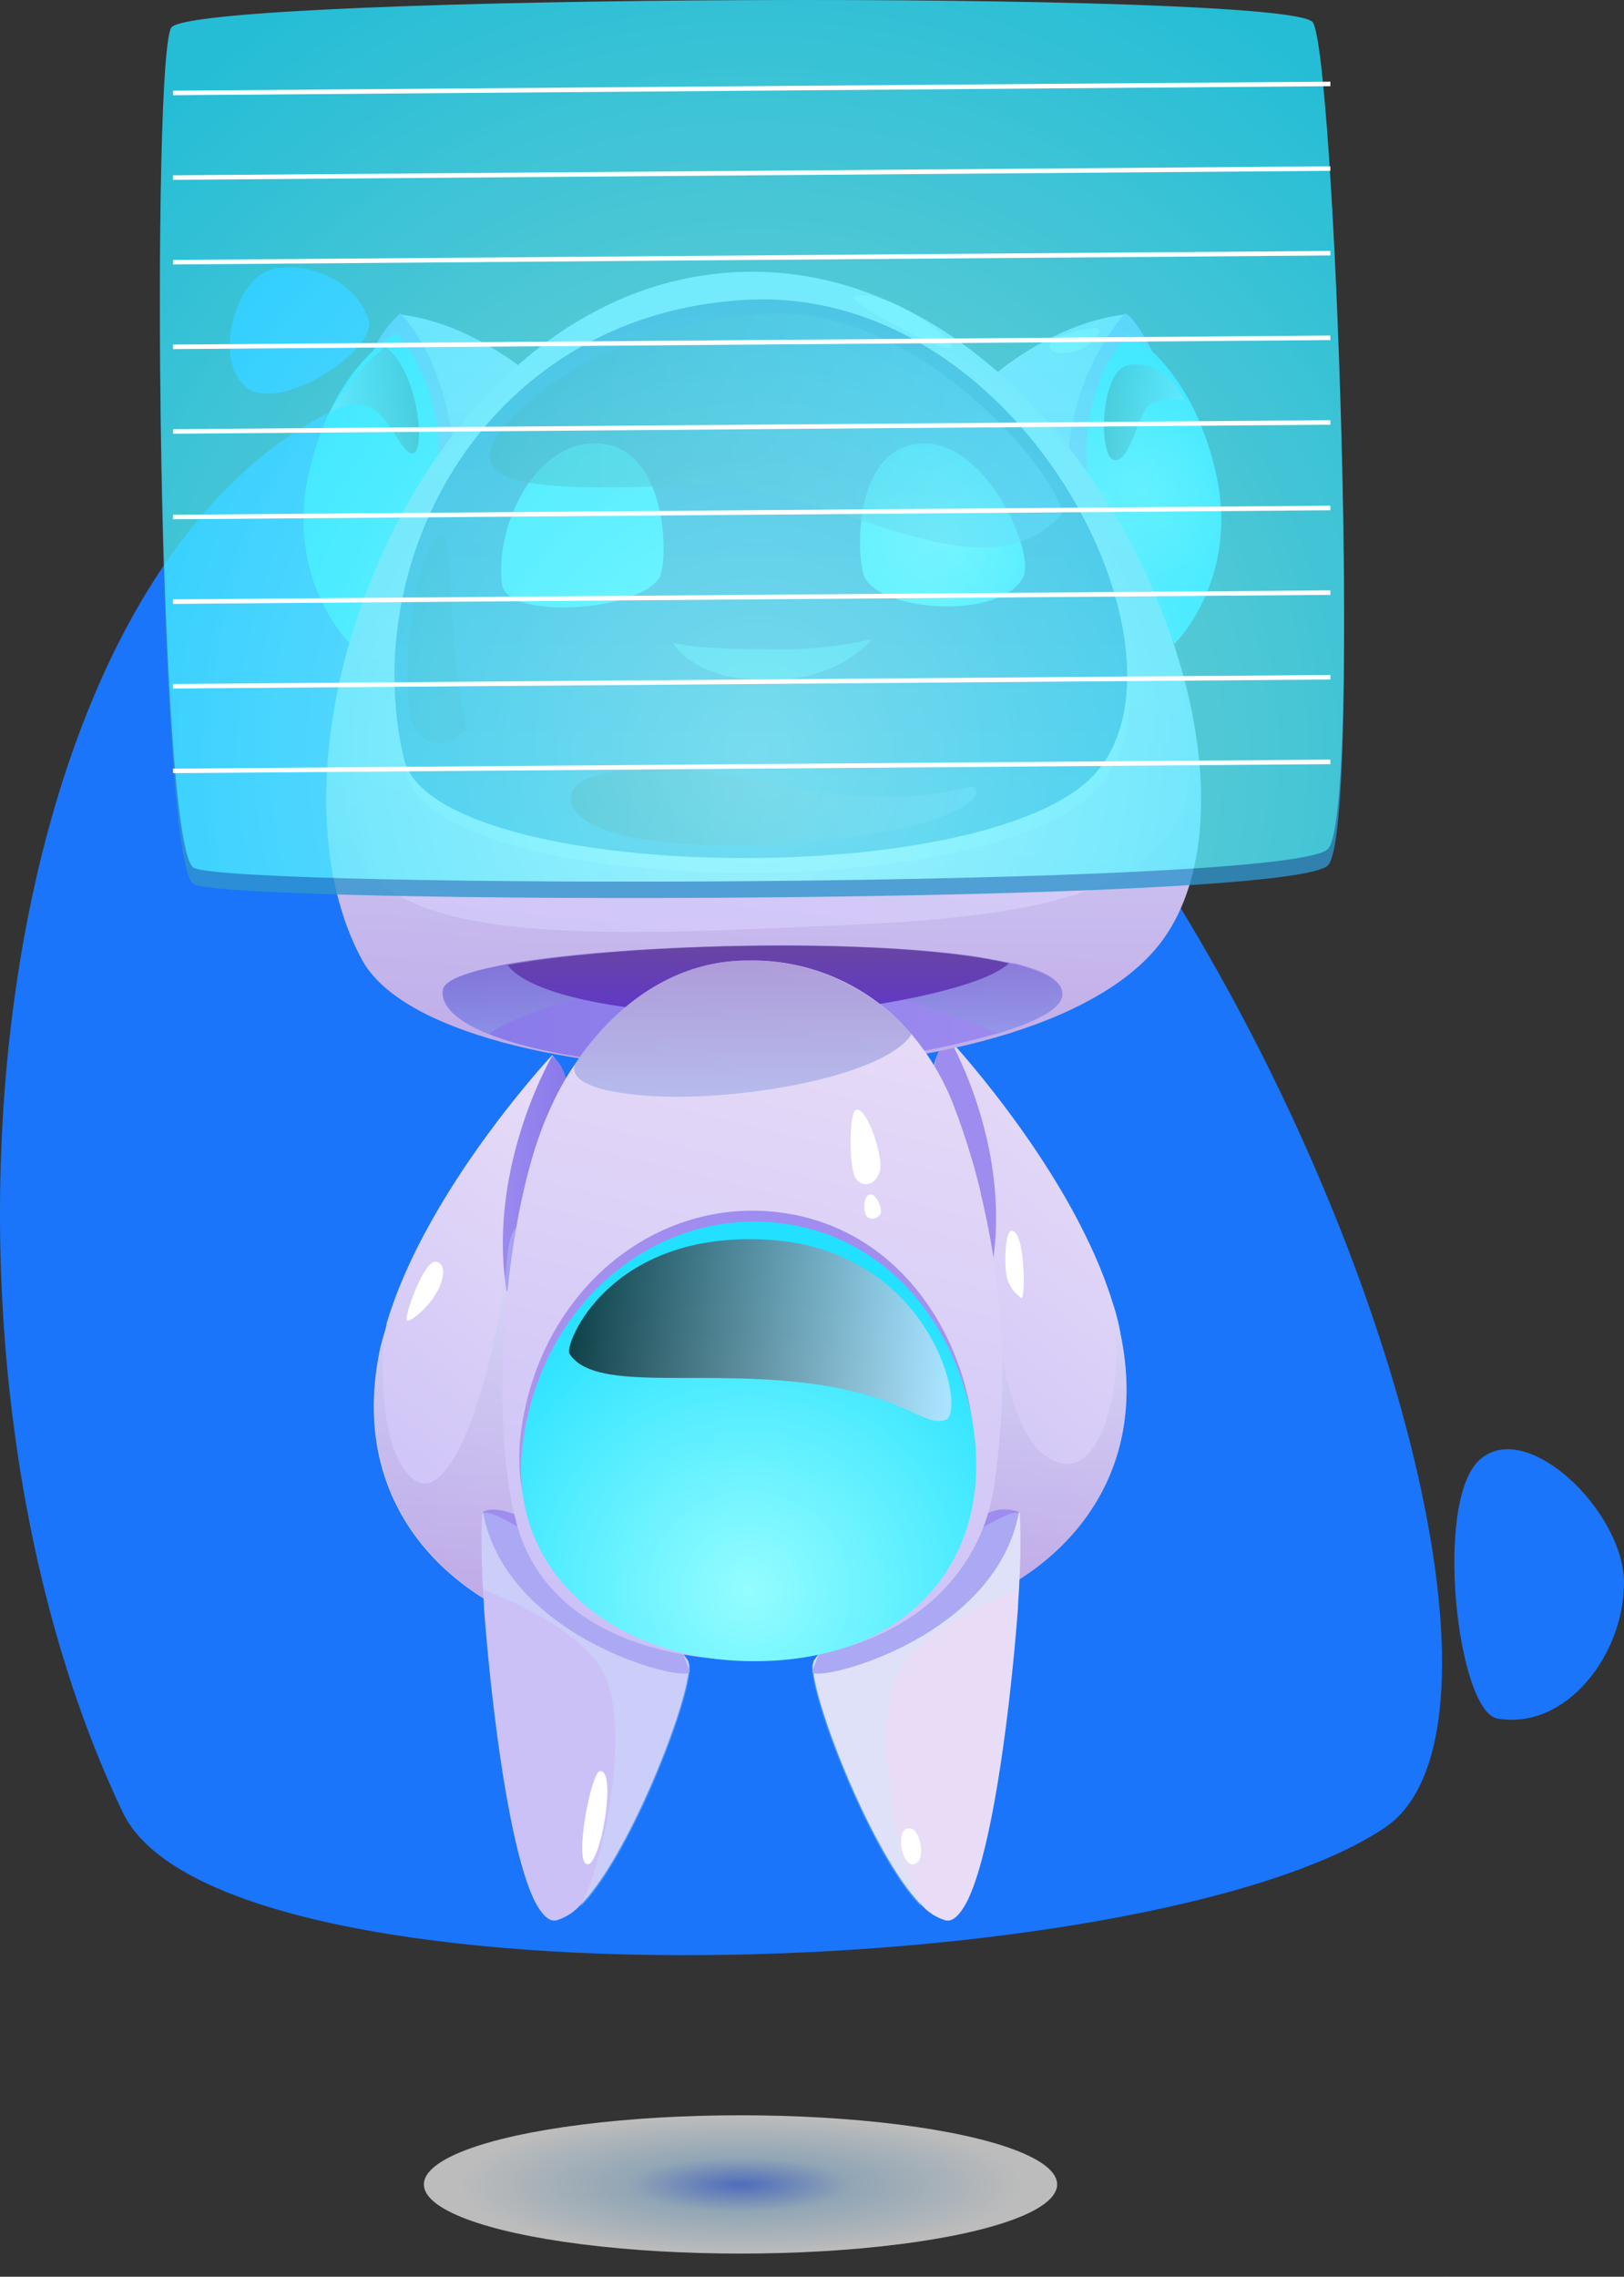 <svg xmlns="http://www.w3.org/2000/svg" xmlns:xlink="http://www.w3.org/1999/xlink" width="178.485" height="250.207" viewBox="0 0 178.485 250.207"><rect x="0" y="0" width="178.485" height="250.207" fill="#333333" stroke="none"/><defs><style>.a{fill:#1a75fa;}.b,.h,.i,.l,.p,.z{opacity:0.3;}.b{fill:url(#a);}.c{opacity:0.67;mix-blend-mode:multiply;fill:url(#b);}.ag,.ah,.ai,.aj,.ak,.ap,.c{isolation:isolate;}.d{fill:url(#c);}.e{fill:url(#d);}.f{fill:url(#e);}.g{fill:url(#f);}.h{fill:url(#g);}.i{fill:url(#h);}.j{fill:url(#i);}.k{fill:url(#j);}.l{fill:url(#k);}.m{fill:#fff;}.n{fill:url(#l);}.o{fill:url(#m);}.p{fill:url(#n);}.q{fill:url(#o);}.r{fill:url(#p);}.s{fill:url(#q);}.t{fill:url(#r);}.u{fill:url(#s);}.v{fill:url(#t);}.w{fill:url(#u);}.x{fill:#dfe3fb;}.y{fill:url(#v);}.z{fill:url(#w);}.aa{fill:url(#x);}.ab,.ag,.ah,.ao{opacity:0.5;}.ab{fill:url(#y);}.ac{fill:url(#z);}.ad{fill:url(#aa);}.ae{fill:url(#ab);}.af{fill:#2f95cd;}.ag,.ah,.ai,.aj,.ak,.ap{mix-blend-mode:lighten;}.ag{fill:url(#ac);}.ah{fill:url(#ad);}.ai{opacity:0.2;fill:url(#ae);}.aj,.ak,.ap{opacity:0.72;}.aj{fill:url(#af);}.ak{fill:url(#ag);}.al{fill:url(#ah);}.am{fill:url(#ai);}.an{fill:url(#aj);}.ao{fill:url(#ak);}.ap{fill:url(#al);}.aq{opacity:0.8;}.ar{fill:url(#am);}</style><linearGradient id="a" x1="0.934" y1="1.575" x2="0.934" y2="0.562" gradientUnits="objectBoundingBox"><stop offset="0" stop-color="#9d68c2"/><stop offset="1" stop-color="#ccedff"/></linearGradient><radialGradient id="b" cx="0.5" cy="0.502" r="0.443" gradientTransform="translate(0 -0.062) scale(1 1.124)" gradientUnits="objectBoundingBox"><stop offset="0" stop-color="#5b88ff"/><stop offset="0.388" stop-color="#bfdef5"/><stop offset="1" stop-color="#fff"/></radialGradient><linearGradient id="c" x1="0.44" y1="0.974" x2="0.766" y2="-0.001" gradientUnits="objectBoundingBox"><stop offset="0" stop-color="#cbc1f7"/><stop offset="1" stop-color="#e8dcf7"/></linearGradient><linearGradient id="d" x1="0.919" y1="0.512" x2="0.085" y2="0.491" gradientUnits="objectBoundingBox"><stop offset="0" stop-color="#8879ea"/><stop offset="1" stop-color="#9e8cef"/></linearGradient><linearGradient id="e" x1="0.333" y1="1.015" x2="0.666" y2="0.023" xlink:href="#c"/><linearGradient id="f" x1="190.424" y1="0.511" x2="189.577" y2="0.491" xlink:href="#d"/><linearGradient id="g" x1="0.502" y1="0.999" x2="0.502" y2="0" xlink:href="#a"/><linearGradient id="h" x1="0.499" y1="1.001" x2="0.499" y2="0.002" xlink:href="#a"/><linearGradient id="i" x1="-1.405" y1="4.169" x2="-1.157" y2="3.168" xlink:href="#c"/><linearGradient id="j" x1="-1.223" y1="8.887" x2="-1.223" y2="7.961" gradientUnits="objectBoundingBox"><stop offset="0" stop-color="#be9dea"/><stop offset="1" stop-color="#9e8cef"/></linearGradient><linearGradient id="k" x1="-1.209" y1="4.296" x2="-1.209" y2="3.312" xlink:href="#a"/><linearGradient id="l" x1="53.194" y1="5.86" x2="53.442" y2="4.859" xlink:href="#c"/><linearGradient id="m" x1="53.602" y1="13.099" x2="53.602" y2="12.173" xlink:href="#j"/><linearGradient id="n" x1="53.184" y1="6.05" x2="53.184" y2="5.065" xlink:href="#a"/><linearGradient id="o" x1="-37.549" y1="0.997" x2="-37.549" y2="-0.002" gradientUnits="objectBoundingBox"><stop offset="0" stop-color="#b9acf4"/><stop offset="1" stop-color="#e1d1f5"/></linearGradient><linearGradient id="p" x1="0.506" y1="1" x2="0.506" y2="0.001" xlink:href="#j"/><linearGradient id="q" x1="0.498" y1="0.997" x2="0.498" y2="-0.002" xlink:href="#o"/><linearGradient id="r" x1="0.498" y1="1.004" x2="0.498" y2="0.002" xlink:href="#j"/><radialGradient id="s" cx="0.496" cy="0.502" r="0.385" gradientTransform="translate(-0.649) scale(2.299 1)" gradientUnits="objectBoundingBox"><stop offset="0" stop-color="#94fdff"/><stop offset="1" stop-color="#22e0ff"/></radialGradient><radialGradient id="t" cx="0.504" cy="0.502" r="0.385" gradientTransform="matrix(-2.299, 0, 0, 1, -162.694, 0)" xlink:href="#s"/><linearGradient id="u" x1="0.46" y1="1.009" x2="0.574" y2="0.008" xlink:href="#c"/><linearGradient id="v" x1="0.5" y1="1" x2="0.5" gradientUnits="objectBoundingBox"><stop offset="0" stop-color="#0665bd"/><stop offset="1" stop-color="#1a1f77"/></linearGradient><linearGradient id="w" x1="0.5" y1="0.999" x2="0.5" y2="-0.001" xlink:href="#a"/><linearGradient id="x" x1="0" y1="0.504" x2="1.001" y2="0.504" xlink:href="#d"/><linearGradient id="y" x1="0.501" y1="1.012" x2="0.501" y2="0.005" gradientUnits="objectBoundingBox"><stop offset="0" stop-color="#8da4e5"/><stop offset="1" stop-color="#755cbb"/></linearGradient><linearGradient id="z" x1="0.485" y1="1.108" x2="0.508" y2="-0.226" gradientUnits="objectBoundingBox"><stop offset="0" stop-color="#5e36cc"/><stop offset="1" stop-color="#6c4a96"/></linearGradient><radialGradient id="aa" cx="0.498" cy="0.5" r="0.503" gradientTransform="translate(0.006) scale(0.988 1)" xlink:href="#s"/><radialGradient id="ab" cx="0.499" cy="0.499" r="0.497" gradientTransform="matrix(-1.01, 0, 0, 1, -75.814, 0)" xlink:href="#s"/><linearGradient id="ac" y1="0.5" x2="0.999" y2="0.5" gradientUnits="objectBoundingBox"><stop offset="0"/><stop offset="1" stop-color="#6a9bff"/></linearGradient><linearGradient id="ad" x1="0" y1="0.496" x2="1.001" y2="0.496" xlink:href="#ac"/><linearGradient id="ae" x1="-0.961" y1="-0.013" x2="-0.961" y2="-1.011" gradientUnits="objectBoundingBox"><stop offset="0"/><stop offset="1" stop-color="#00e3ff"/></linearGradient><linearGradient id="af" x1="0.001" y1="0.497" x2="1.002" y2="0.497" gradientUnits="objectBoundingBox"><stop offset="0"/><stop offset="1" stop-color="#d4e2ff"/></linearGradient><linearGradient id="ag" x1="0.002" y1="0.498" x2="1.003" y2="0.498" gradientUnits="objectBoundingBox"><stop offset="0" stop-color="#d4e2ff"/><stop offset="1"/></linearGradient><linearGradient id="ah" x1="0.429" y1="0.999" x2="0.603" y2="0.008" xlink:href="#c"/><linearGradient id="ai" x1="0.5" y1="0.998" x2="0.5" y2="-0.002" xlink:href="#j"/><radialGradient id="aj" cx="0.516" cy="0.844" r="0.763" gradientTransform="translate(0.017) scale(0.966 1)" xlink:href="#s"/><linearGradient id="ak" x1="0.499" y1="1" x2="0.499" y2="0.001" xlink:href="#y"/><linearGradient id="al" x1="0" y1="0.5" x2="1" y2="0.5" xlink:href="#af"/><radialGradient id="am" cx="0.517" cy="0.845" r="0.973" gradientTransform="translate(0.128) scale(0.744 1)" xlink:href="#s"/></defs><g transform="translate(-877.415 -284.237)"><path class="a" d="M890.9,483.4c10.6,22.3,112.9,19,138.7,1.7S998.1,322.5,928.8,325.6C878.3,327.8,863.7,426.3,890.9,483.4Z"/><path class="a" d="M1042,473.1c-4.4-.7-7.1-24-1.9-28.5s15.8,5.8,15.8,13.6S1049.6,474.4,1042,473.1Z"/><path class="a" d="M917.9,319.3c1.1,3.3-9.5,10.3-13.3,7.6-3.7-2.7-1.5-11,1.8-12.7C909.8,312.5,916.3,314.5,917.9,319.3Z"/><path class="b" d="M1036.4,534.4c.1,0,.1.1,0,0Z"/><ellipse class="c" cx="34.8" cy="7.6" rx="34.8" ry="7.6" transform="translate(924 516.7)"/><g transform="translate(0 -15)"><path class="d" d="M942.5,479a12.366,12.366,0,0,1-1.8-.2c-10.4-1.7-25.4-11.7-21.6-30.9a19.485,19.485,0,0,1,.6-2.3c.1-.4.2-.7.2-.8v-.1c4.4-14.8,18.2-29.5,18.2-29.5,2.6,2.9,2.2,8.2,1,13h0a54.457,54.457,0,0,1-2,6.4c-.9,2.3-1.6,3.9-1.6,3.9-3.1,7.5-2.4,16.9-2.4,16.9l9.1,23Z"/><path class="e" d="M938.1,415.3s-7.2,12.2-5,25.9a57.82,57.82,0,0,0,5.5-12.6C940.6,422,940.4,417,938.1,415.3Z"/><path class="f" d="M977.3,477.1l7.4-22.7a38.573,38.573,0,0,0,.8-12.6,18.9,18.9,0,0,0-1.3-5.2,57.613,57.613,0,0,1-3.6-10.3h0c-1.2-4.8-1.6-10.1,1-13,0,0,13.6,14.5,18.1,29.1a23.689,23.689,0,0,1,.9,3.6C1004.7,466.2,987.7,476.3,977.3,477.1Z"/><path class="g" d="M981.7,413.3s7.6,12.9,4.4,26.9a118.212,118.212,0,0,1-5-13.5C979.3,420,979.5,415.1,981.7,413.3Z"/><path class="h" d="M977.3,477.1l7.4-22.7a38.573,38.573,0,0,0,.8-12.6l1.1-2.6s.5,15.6,5.3,19.7c6,5.1,9.5-6.8,7.8-16.5a23.689,23.689,0,0,1,.9,3.6C1004.7,466.2,987.7,476.3,977.3,477.1Z"/><path class="i" d="M942.3,478.4l-1.5.4c-10.4-1.7-25.4-11.7-21.6-30.9a19.485,19.485,0,0,1,.6-2.3c-.4,2-1,12,2.6,15.8,4.6,4.9,9.7-12.2,10.8-24.4.4-3.8,2-4,4-2.4-.9,2.3-1.6,3.9-1.6,3.9-3.1,7.5-2.4,16.9-2.4,16.9Z"/><path class="j" d="M989.4,473.9c0,.6-.1,1.3-.1,2-.8,10.6-2.7,26.2-5.5,32.1-.7,1.4-1.4,2.2-2.1,2.3a1.268,1.268,0,0,1-.6-.1,5.626,5.626,0,0,1-2.3-1.5h0c-5.1-5-11.5-21-12-25.8a2.01,2.01,0,0,1,.1-1.2c2.5-3.9,21.4-17.7,22.6-16.2A80.436,80.436,0,0,1,989.4,473.9Z"/><path class="k" d="M966.7,482.9c-.5,1.5,20.1-3.2,22.7-17.5a4.381,4.381,0,0,0-3.1,0C980.9,467.1,970.2,472.4,966.7,482.9Z"/><path class="l" d="M989.4,473.9s-11.2,4.1-13.5,9.7-.5,18.3,2.8,25.2c-5.1-5-11.5-21-12-25.8a2.01,2.01,0,0,1,.1-1.2c2.5-3.9,21.4-17.7,22.6-16.2C989.6,465.8,989.6,469.2,989.4,473.9Z"/><path class="m" d="M977.6,500.2c.9.2,1.7,3.5.3,3.9C976.5,504.6,975.6,499.7,977.6,500.2Z"/><path class="n" d="M930.5,473.9c0,.6.1,1.3.1,2,.8,10.6,2.7,26.2,5.5,32.1.7,1.4,1.4,2.2,2.1,2.3a1.268,1.268,0,0,0,.6-.1,5.626,5.626,0,0,0,2.3-1.5h0c5.1-5,11.5-21,12-25.8a2.01,2.01,0,0,0-.1-1.2c-2.5-3.9-21.4-17.7-22.6-16.2A80.4,80.4,0,0,0,930.5,473.9Z"/><path class="o" d="M953.2,482.9c.5,1.5-20.1-3.2-22.7-17.5,0,0,.8-.6,2.7,0C938.7,467.1,949.7,472.4,953.2,482.9Z"/><path class="p" d="M930.5,473.9s11.2,4.1,13.5,9.7.5,18.3-2.8,25.2c5.1-5,11.5-21,12-25.8a2.01,2.01,0,0,0-.1-1.2c-2.5-3.9-21.4-17.7-22.6-16.2C930.3,465.8,930.3,469.2,930.5,473.9Z"/><path class="m" d="M943.3,493.9c-.9.2-2.8,9.8-1.4,10.2C943.4,504.6,945.3,493.4,943.3,493.9Z"/><path class="q" d="M935.3,340.1s-6.3-5.4-13.9-6.3c0,0-2.3,1.1-5.1,9.6-2.7,8.4,2.3,25.1,2.3,25.1Z"/><path class="r" d="M918.4,337.9a11.512,11.512,0,0,1,3-4.2s6.3,5.8,6,19.7l-1.8,1.9Z"/><path class="s" d="M987.1,340.1s6.3-5.4,13.9-6.3c0,0,2.3,1.1,5.1,9.6,2.7,8.4-2.3,25.1-2.3,25.1Z"/><path class="t" d="M1001,333.7a26.86,26.86,0,0,0-6.2,17.3l2.4,1.5,7-14.4S1001.9,333.6,1001,333.7Z"/><path class="u" d="M997,351.8s-1.6-9.1,4.4-15.9c0,0,6.8,3.2,9.6,15.1s-4.5,19-4.5,19Z"/><path class="v" d="M925.4,351.8s1.6-9.1-4.4-15.9c0,0-6.8,3.2-9.6,15.1s4.5,19,4.5,19Z"/><path class="w" d="M1005.3,402.4c-14,19.6-79.6,18.1-88.1,2.3-5.6-10.3-5-25.9.4-40.2,7-18.8,22.3-35.4,42.5-35.4,23.8,0,42.1,23.7,47.6,45.3C1010.5,385.3,1010,395.8,1005.3,402.4Z"/><path class="x" d="M922.1,384.2c3.1,13.3,60.8,14.8,74.9,2.7,14.2-12.1-6.2-55-37.5-53.1C931,335.5,917,362.4,922.1,384.2Z"/><path class="y" d="M921.8,382.6c3.1,13.3,60.8,14.8,74.9,2.7,14.2-12.1-6.2-55-37.5-53.1C930.7,333.9,916.7,360.8,921.8,382.6Z"/><path class="z" d="M1005.3,402.4c-14,19.6-79.6,18.1-88.1,2.3-5.6-10.3-5-25.9.4-40.2h0c-.2.8-5.7,20.9-.1,29.7,5.7,9,28.4,7.8,52.8,6.7,24.4-1,32.4-4.6,36.5-11.5,3.2-5.4,0-17.3-1.5-22.2l2.4,7.1C1010.5,385.3,1010,395.8,1005.3,402.4Z"/><path class="aa" d="M987.1,412.8a107.279,107.279,0,0,1-26.9,3.9c-13.6,0-23.5-1.6-29-3.8h0c-3.6-1.4-5.4-3.2-5.1-4.9.2-1.1,2.8-2,7-2.8,12.4-2.2,38-2.9,51.8-.8q1.8.3,3.3.6c.2,0,.4.1.6.1h.1c2.4.6,4.1,1.3,4.8,2.2a1.612,1.612,0,0,1,.4.7C994.7,409.8,991.7,411.4,987.1,412.8Z"/><path class="ab" d="M987.1,412.8c-3-1.3-22.2-9.3-37.7-5.9-16.9,3.8-18.2,6-18.2,6h0c-3.6-1.4-5.4-3.2-5.1-4.9.2-1.1,2.8-2,7-2.8,12.4-2.2,38-2.9,51.8-.8,1.4.3,2.8.5,3.9.8h.1c2.4.6,4.1,1.3,4.8,2.2a1.612,1.612,0,0,1,.4.7C994.7,409.8,991.7,411.4,987.1,412.8Z"/><path class="ac" d="M988.3,405.1c-3.2,3.1-18.7,5.7-27.5,5.7-15.8,0-25.4-2.5-27.6-5.5C946.6,402.8,975.7,402.2,988.3,405.1Z"/><path class="ad" d="M972.5,362.8c2.1,3.7,14.7,4.5,17.3,0,1.6-2.7-4.2-15.7-11.5-14.8C971,348.8,971.5,361,972.5,362.8Z"/><path class="ae" d="M949.9,362.7c-2.1,3.7-16.7,4.7-17.3.8-.9-6.3,3.7-16.3,11-15.5C950.8,348.8,950.9,360.9,949.9,362.7Z"/><path class="af" d="M951.4,369.9s2.7.7,10.3.7a46.867,46.867,0,0,0,11.5-1.1s-3.3,4.5-11.5,4.5S951.4,369.9,951.4,369.9Z"/><path class="ag" d="M931.3,348.9c-.7,4.3,8.9,4.1,22,3.7,15.7-.5,31.5,13,40.7,3.3,1.5-1.6-13.5-22.6-31.7-22.2C944.1,334.2,931.9,345.1,931.3,348.9Z"/><path class="ah" d="M940.2,386.5c-.8,3.1,5.7,6.3,21.8,5.5,19.5-1,23.6-5,22.6-6.2-.6-.7-6.4,3-22.4-.5C951.7,383,941.1,383.2,940.2,386.5Z"/><path class="m" d="M971.3,331.8c-1.4.3,10.2,6.5,10.7,5.7S975.1,330.9,971.3,331.8Z"/><path class="m" d="M993.5,336.4c-1.2.6-1.1,1.9,1.3,1.6s3.7-2.2,3.4-2.6C998,335,994.8,335.7,993.5,336.4Z"/><path class="ai" d="M922.5,378.2a41.235,41.235,0,0,1,.1-10.6c.8-6.1,2.4-10,3.4-9.5,1,.6.8,6.5,1.4,12.4a85.5,85.5,0,0,0,1.3,8.9S924.6,383.4,922.5,378.2Z"/><path class="aj" d="M1006.5,341.4s-2.2-2.7-5.2-2-3.2,10.2-1.4,10.4,2.6-5.2,3.9-6.1,3.8-.5,3.8-.5Z"/><path class="ak" d="M913.7,344.7a4.3,4.3,0,0,1,3.8-.9c2.6.4,4.1,5.8,5.4,5.2,1.3-.5.4-9.2-3.2-11.7C919.8,337.3,915.2,341.1,913.7,344.7Z"/><path class="al" d="M986.6,463c-1.9,11.2-12,18.7-26.4,18.7-12.6,0-23.2-4.7-26-15s-1.7-29.4,2-41.2a38.63,38.63,0,0,1,2-5.1h0a28.632,28.632,0,0,1,2.4-4.2h0c4.6-6.9,11.3-11.4,18.9-11.4a22.973,22.973,0,0,1,18.1,8.1,27.21,27.21,0,0,1,4.5,7.5,76.178,76.178,0,0,1,3.1,9.9v.1A84.034,84.034,0,0,1,986.6,463Z"/><path class="am" d="M934.7,456.4c2.1-15.1,14.3-25.3,27.7-24,14.5,1.4,22.3,15.2,22.1,27.1s-8.9,21.1-24.4,21.1C944.5,480.5,932.7,470.5,934.7,456.4Z"/><path class="an" d="M934.9,457.6c2.1-15.1,14.3-25.3,27.7-24,14.5,1.4,22.3,15.2,22.1,27.1s-8.9,21.1-24.4,21.1C944.6,481.8,932.9,471.7,934.9,457.6Z"/><path class="ao" d="M977.6,412.9c-3.1,4.8-20,7.6-29.8,6.7-8.5-.8-7.2-3.1-7.2-3.4h0c4.6-6.9,11.3-11.4,18.9-11.4A23.29,23.29,0,0,1,977.6,412.9Z"/><path class="m" d="M971.5,421.2c-.8.3-.8,6.6,0,7.6s2.1.7,2.6-.8C974.6,426.6,972.7,420.8,971.5,421.2Z"/><path class="m" d="M973,430.5c-.7.2-.7,1.7-.4,2.3s1.4.4,1.6-.2C974.4,431.9,973.7,430.4,973,430.5Z"/><path class="ap" d="M940,448c2.6,4.1,13.1,1.9,24.9,3.1s13.9,5,16.4,4.2-1.4-18.6-19.2-19.8C944.4,434.3,939.4,447,940,448Z"/><path class="m" d="M925.4,437.9c-1.3-.4-3.4,5.6-3.3,6.3.1.8,2.6-1.6,3.1-2.6C926,440.4,926.7,438.3,925.4,437.9Z"/><path class="m" d="M988.6,434.5c-.7,0-.8,3.3-.6,4.7a3.9,3.9,0,0,0,1.7,2.7C990.1,441.9,990.1,434.5,988.6,434.5Z"/></g></g><g transform="translate(-1053 -237)"><g class="aq" transform="translate(17.585 -0.237)"><path class="af" d="M1054.3,242c-2.3,2.1-1.6,90.1,2.4,92.4s121,2.3,124.7-2.1.7-87.2-1.7-90.8C1177.4,237.9,1058.3,238.4,1054.3,242Z"/><path class="ar" d="M1054.3,240.2c-2.3,2.1-1.6,90.1,2.4,92.4s121,2.3,124.7-2.1.7-87.2-1.7-90.8C1177.4,236.1,1058.3,236.6,1054.3,240.2Z"/></g><g transform="translate(17.585 -0.237)"><rect class="m" width="127.2" height="0.5" transform="translate(1054.432 247.203) rotate(-0.447)"/><rect class="m" width="127.2" height="0.5" transform="translate(1054.432 256.504) rotate(-0.447)"/><rect class="m" width="127.2" height="0.5" transform="translate(1054.432 265.804) rotate(-0.447)"/><rect class="m" width="127.2" height="0.5" transform="translate(1054.432 275.104) rotate(-0.447)"/><rect class="m" width="127.2" height="0.5" transform="translate(1054.432 284.404) rotate(-0.447)"/><rect class="m" width="127.2" height="0.5" transform="translate(1054.432 293.805) rotate(-0.447)"/><rect class="m" width="127.2" height="0.5" transform="translate(1054.432 303.105) rotate(-0.447)"/><rect class="m" width="127.2" height="0.5" transform="translate(1054.432 312.405) rotate(-0.447)"/><rect class="m" width="127.2" height="0.5" transform="translate(1054.432 321.706) rotate(-0.447)"/></g></g></svg>